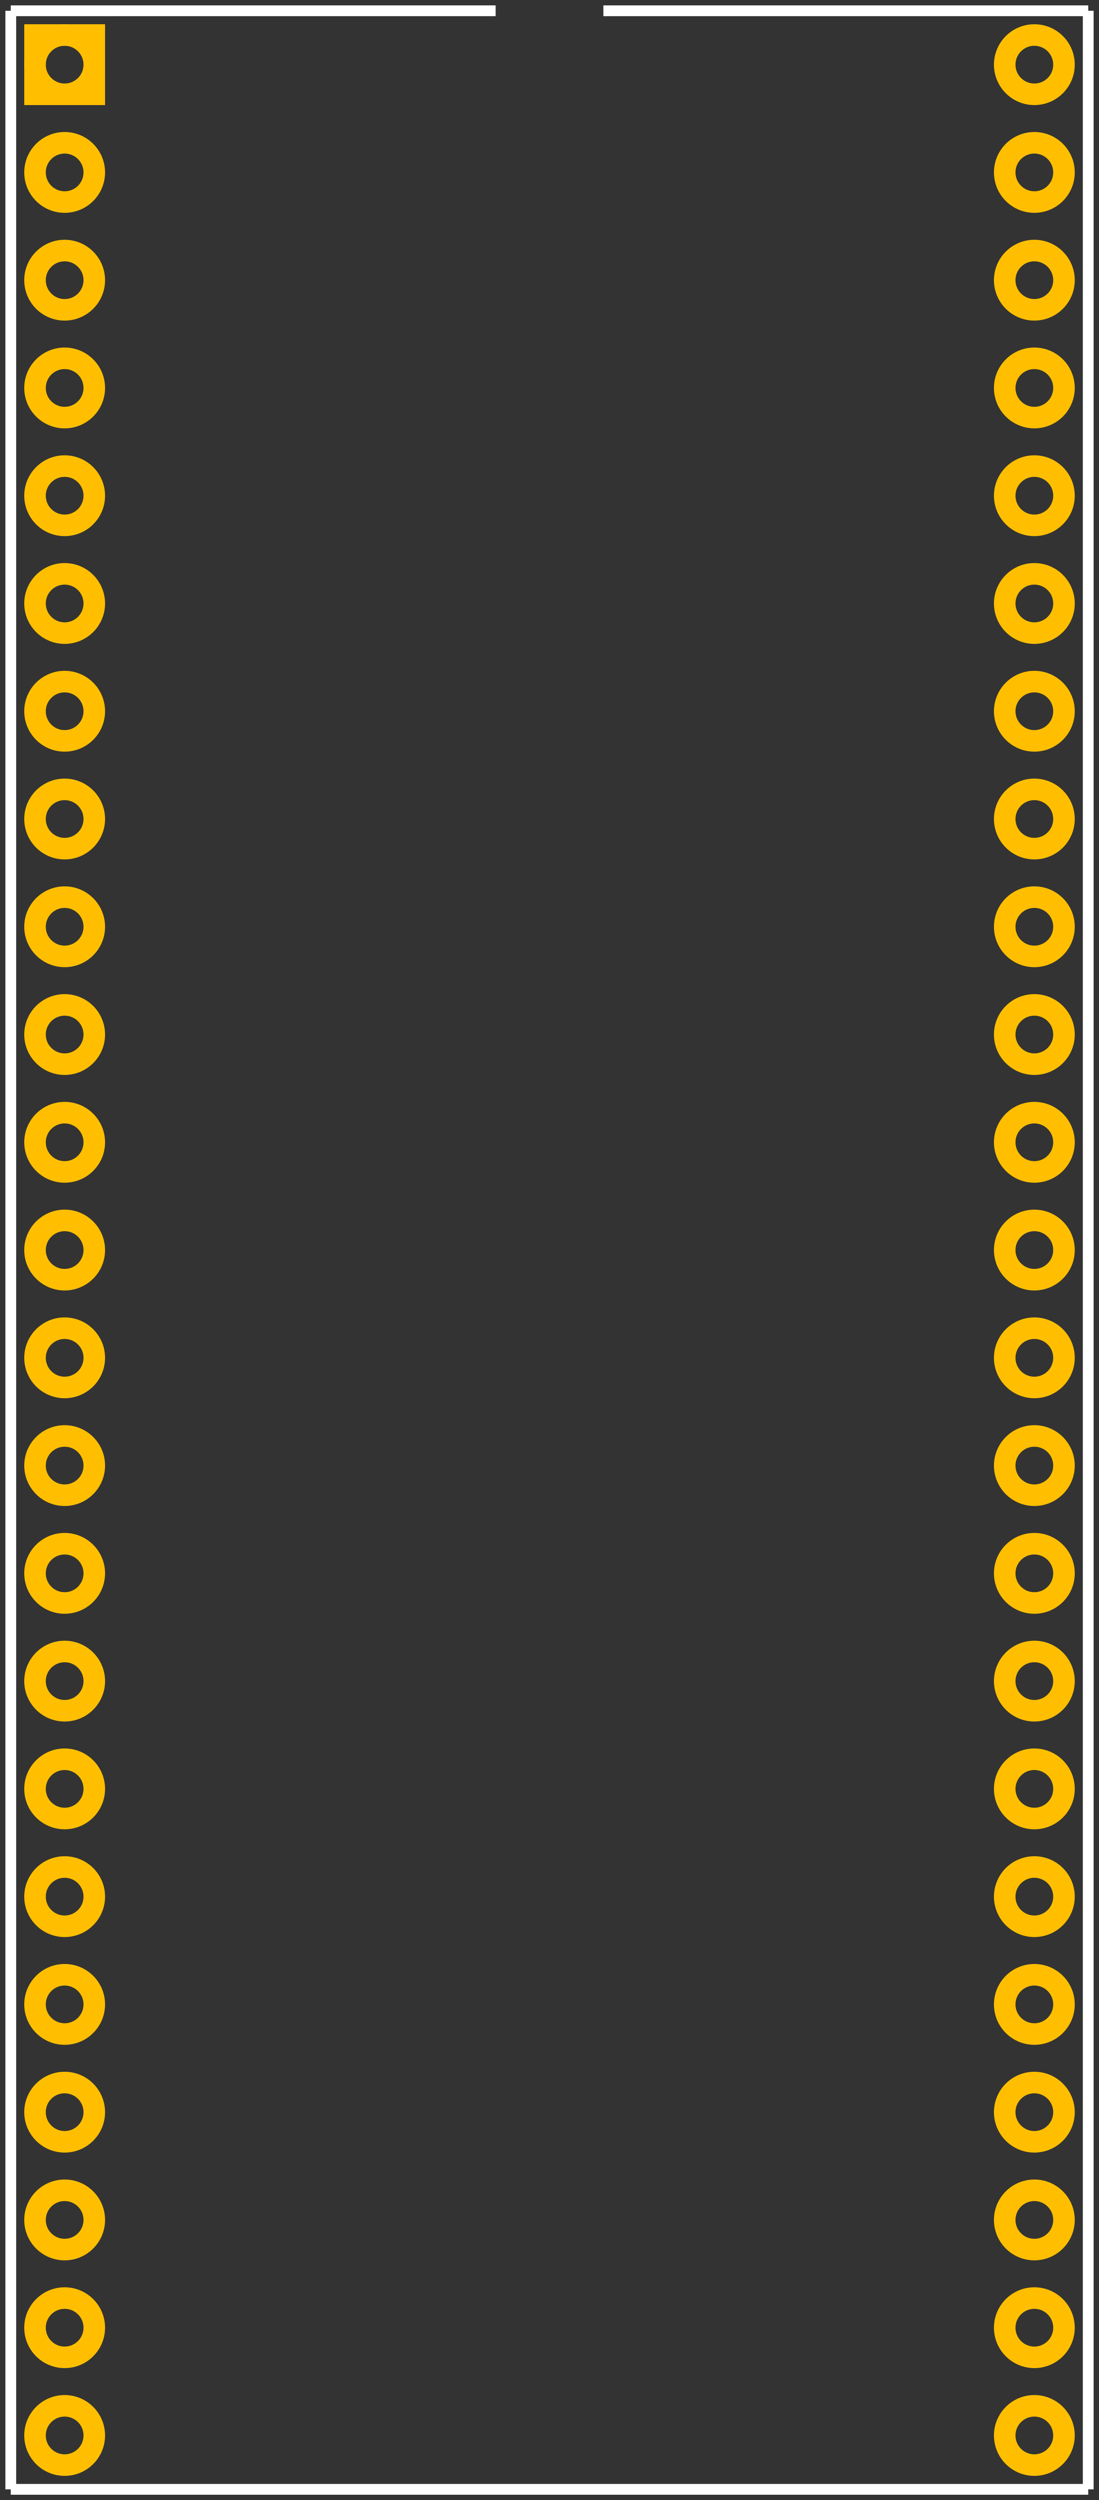 <?xml version='1.0' encoding='UTF-8'?>
<svg version="1.2" xmlns="http://www.w3.org/2000/svg" width="1.02in" height="2.32in" viewBox="0 0 1020.0 2320" baseProfile="tiny" >
 <rect x="0" y="0" width="1020.0" height="2320" fill="#333333" stroke="none"/>
 <desc>Fritzing footprint SVG</desc>
 <g id="silkscreen" >
  <line stroke="white" y1="10" x1="10" y2="2310" stroke-width="10" x2="10" />
  <line stroke="white" y1="2310" x1="10" y2="2310" stroke-width="10" x2="1010.0" />
  <line stroke="white" y1="2310" x1="1010.0" y2="10" stroke-width="10" x2="1010.0" />
  <line stroke="white" y1="10" x1="10" y2="10" stroke-width="10" x2="460.0" />
  <line stroke="white" y1="10" x1="560.0" y2="10" stroke-width="10" x2="1010.0" />
 </g>
 <g id="copper0" >
  <rect width="55" x="32.5" y="32.5" fill="none" height="55" stroke="rgb(255, 191, 0)" stroke-width="20" />
   <circle fill="none" cx="60" cy="60" stroke="rgb(255, 191, 0)" r="27.5" id="connector0pad" stroke-width="20" />
   <circle fill="none" cx="960.0" cy="60" stroke="rgb(255, 191, 0)" r="27.5" id="connector45pad" stroke-width="20" />
   <circle fill="none" cx="60" cy="160" stroke="rgb(255, 191, 0)" r="27.5" id="connector1pad" stroke-width="20" />
   <circle fill="none" cx="960.0" cy="160" stroke="rgb(255, 191, 0)" r="27.5" id="connector44pad" stroke-width="20" />
   <circle fill="none" cx="60" cy="260" stroke="rgb(255, 191, 0)" r="27.5" id="connector2pad" stroke-width="20" />
   <circle fill="none" cx="960.0" cy="260" stroke="rgb(255, 191, 0)" r="27.5" id="connector43pad" stroke-width="20" />
   <circle fill="none" cx="60" cy="360" stroke="rgb(255, 191, 0)" r="27.5" id="connector3pad" stroke-width="20" />
   <circle fill="none" cx="960.0" cy="360" stroke="rgb(255, 191, 0)" r="27.5" id="connector42pad" stroke-width="20" />
   <circle fill="none" cx="60" cy="460" stroke="rgb(255, 191, 0)" r="27.5" id="connector4pad" stroke-width="20" />
   <circle fill="none" cx="960.0" cy="460" stroke="rgb(255, 191, 0)" r="27.5" id="connector41pad" stroke-width="20" />
   <circle fill="none" cx="60" cy="560" stroke="rgb(255, 191, 0)" r="27.5" id="connector5pad" stroke-width="20" />
   <circle fill="none" cx="960.0" cy="560" stroke="rgb(255, 191, 0)" r="27.5" id="connector40pad" stroke-width="20" />
   <circle fill="none" cx="60" cy="660" stroke="rgb(255, 191, 0)" r="27.5" id="connector6pad" stroke-width="20" />
   <circle fill="none" cx="960.0" cy="660" stroke="rgb(255, 191, 0)" r="27.5" id="connector39pad" stroke-width="20" />
   <circle fill="none" cx="60" cy="760" stroke="rgb(255, 191, 0)" r="27.5" id="connector7pad" stroke-width="20" />
   <circle fill="none" cx="960.0" cy="760" stroke="rgb(255, 191, 0)" r="27.5" id="connector38pad" stroke-width="20" />
   <circle fill="none" cx="60" cy="860" stroke="rgb(255, 191, 0)" r="27.5" id="connector8pad" stroke-width="20" />
   <circle fill="none" cx="960.0" cy="860" stroke="rgb(255, 191, 0)" r="27.5" id="connector37pad" stroke-width="20" />
   <circle fill="none" cx="60" cy="960" stroke="rgb(255, 191, 0)" r="27.5" id="connector9pad" stroke-width="20" />
   <circle fill="none" cx="960.0" cy="960" stroke="rgb(255, 191, 0)" r="27.5" id="connector36pad" stroke-width="20" />
   <circle fill="none" cx="60" cy="1060" stroke="rgb(255, 191, 0)" r="27.5" id="connector10pad" stroke-width="20" />
   <circle fill="none" cx="960.0" cy="1060" stroke="rgb(255, 191, 0)" r="27.5" id="connector35pad" stroke-width="20" />
   <circle fill="none" cx="60" cy="1160" stroke="rgb(255, 191, 0)" r="27.5" id="connector11pad" stroke-width="20" />
   <circle fill="none" cx="960.0" cy="1160" stroke="rgb(255, 191, 0)" r="27.5" id="connector34pad" stroke-width="20" />
   <circle fill="none" cx="60" cy="1260" stroke="rgb(255, 191, 0)" r="27.5" id="connector12pad" stroke-width="20" />
   <circle fill="none" cx="960.0" cy="1260" stroke="rgb(255, 191, 0)" r="27.5" id="connector33pad" stroke-width="20" />
   <circle fill="none" cx="60" cy="1360" stroke="rgb(255, 191, 0)" r="27.5" id="connector13pad" stroke-width="20" />
   <circle fill="none" cx="960.0" cy="1360" stroke="rgb(255, 191, 0)" r="27.5" id="connector32pad" stroke-width="20" />
   <circle fill="none" cx="60" cy="1460" stroke="rgb(255, 191, 0)" r="27.5" id="connector14pad" stroke-width="20" />
   <circle fill="none" cx="960.0" cy="1460" stroke="rgb(255, 191, 0)" r="27.5" id="connector31pad" stroke-width="20" />
   <circle fill="none" cx="60" cy="1560" stroke="rgb(255, 191, 0)" r="27.5" id="connector15pad" stroke-width="20" />
   <circle fill="none" cx="960.0" cy="1560" stroke="rgb(255, 191, 0)" r="27.5" id="connector30pad" stroke-width="20" />
   <circle fill="none" cx="60" cy="1660" stroke="rgb(255, 191, 0)" r="27.5" id="connector16pad" stroke-width="20" />
   <circle fill="none" cx="960.0" cy="1660" stroke="rgb(255, 191, 0)" r="27.5" id="connector29pad" stroke-width="20" />
   <circle fill="none" cx="60" cy="1760" stroke="rgb(255, 191, 0)" r="27.5" id="connector17pad" stroke-width="20" />
   <circle fill="none" cx="960.0" cy="1760" stroke="rgb(255, 191, 0)" r="27.5" id="connector28pad" stroke-width="20" />
   <circle fill="none" cx="60" cy="1860" stroke="rgb(255, 191, 0)" r="27.5" id="connector18pad" stroke-width="20" />
   <circle fill="none" cx="960.0" cy="1860" stroke="rgb(255, 191, 0)" r="27.5" id="connector27pad" stroke-width="20" />
   <circle fill="none" cx="60" cy="1960" stroke="rgb(255, 191, 0)" r="27.5" id="connector19pad" stroke-width="20" />
   <circle fill="none" cx="960.0" cy="1960" stroke="rgb(255, 191, 0)" r="27.5" id="connector26pad" stroke-width="20" />
   <circle fill="none" cx="60" cy="2060" stroke="rgb(255, 191, 0)" r="27.5" id="connector20pad" stroke-width="20" />
   <circle fill="none" cx="960.0" cy="2060" stroke="rgb(255, 191, 0)" r="27.5" id="connector25pad" stroke-width="20" />
   <circle fill="none" cx="60" cy="2160" stroke="rgb(255, 191, 0)" r="27.5" id="connector21pad" stroke-width="20" />
   <circle fill="none" cx="960.0" cy="2160" stroke="rgb(255, 191, 0)" r="27.5" id="connector24pad" stroke-width="20" />
   <circle fill="none" cx="60" cy="2260" stroke="rgb(255, 191, 0)" r="27.5" id="connector22pad" stroke-width="20" />
   <circle fill="none" cx="960.0" cy="2260" stroke="rgb(255, 191, 0)" r="27.5" id="connector23pad" stroke-width="20" />
 </g>
 <g id="keepout" />
 <g id="soldermask" />
 <g id="outline" />
</svg>
